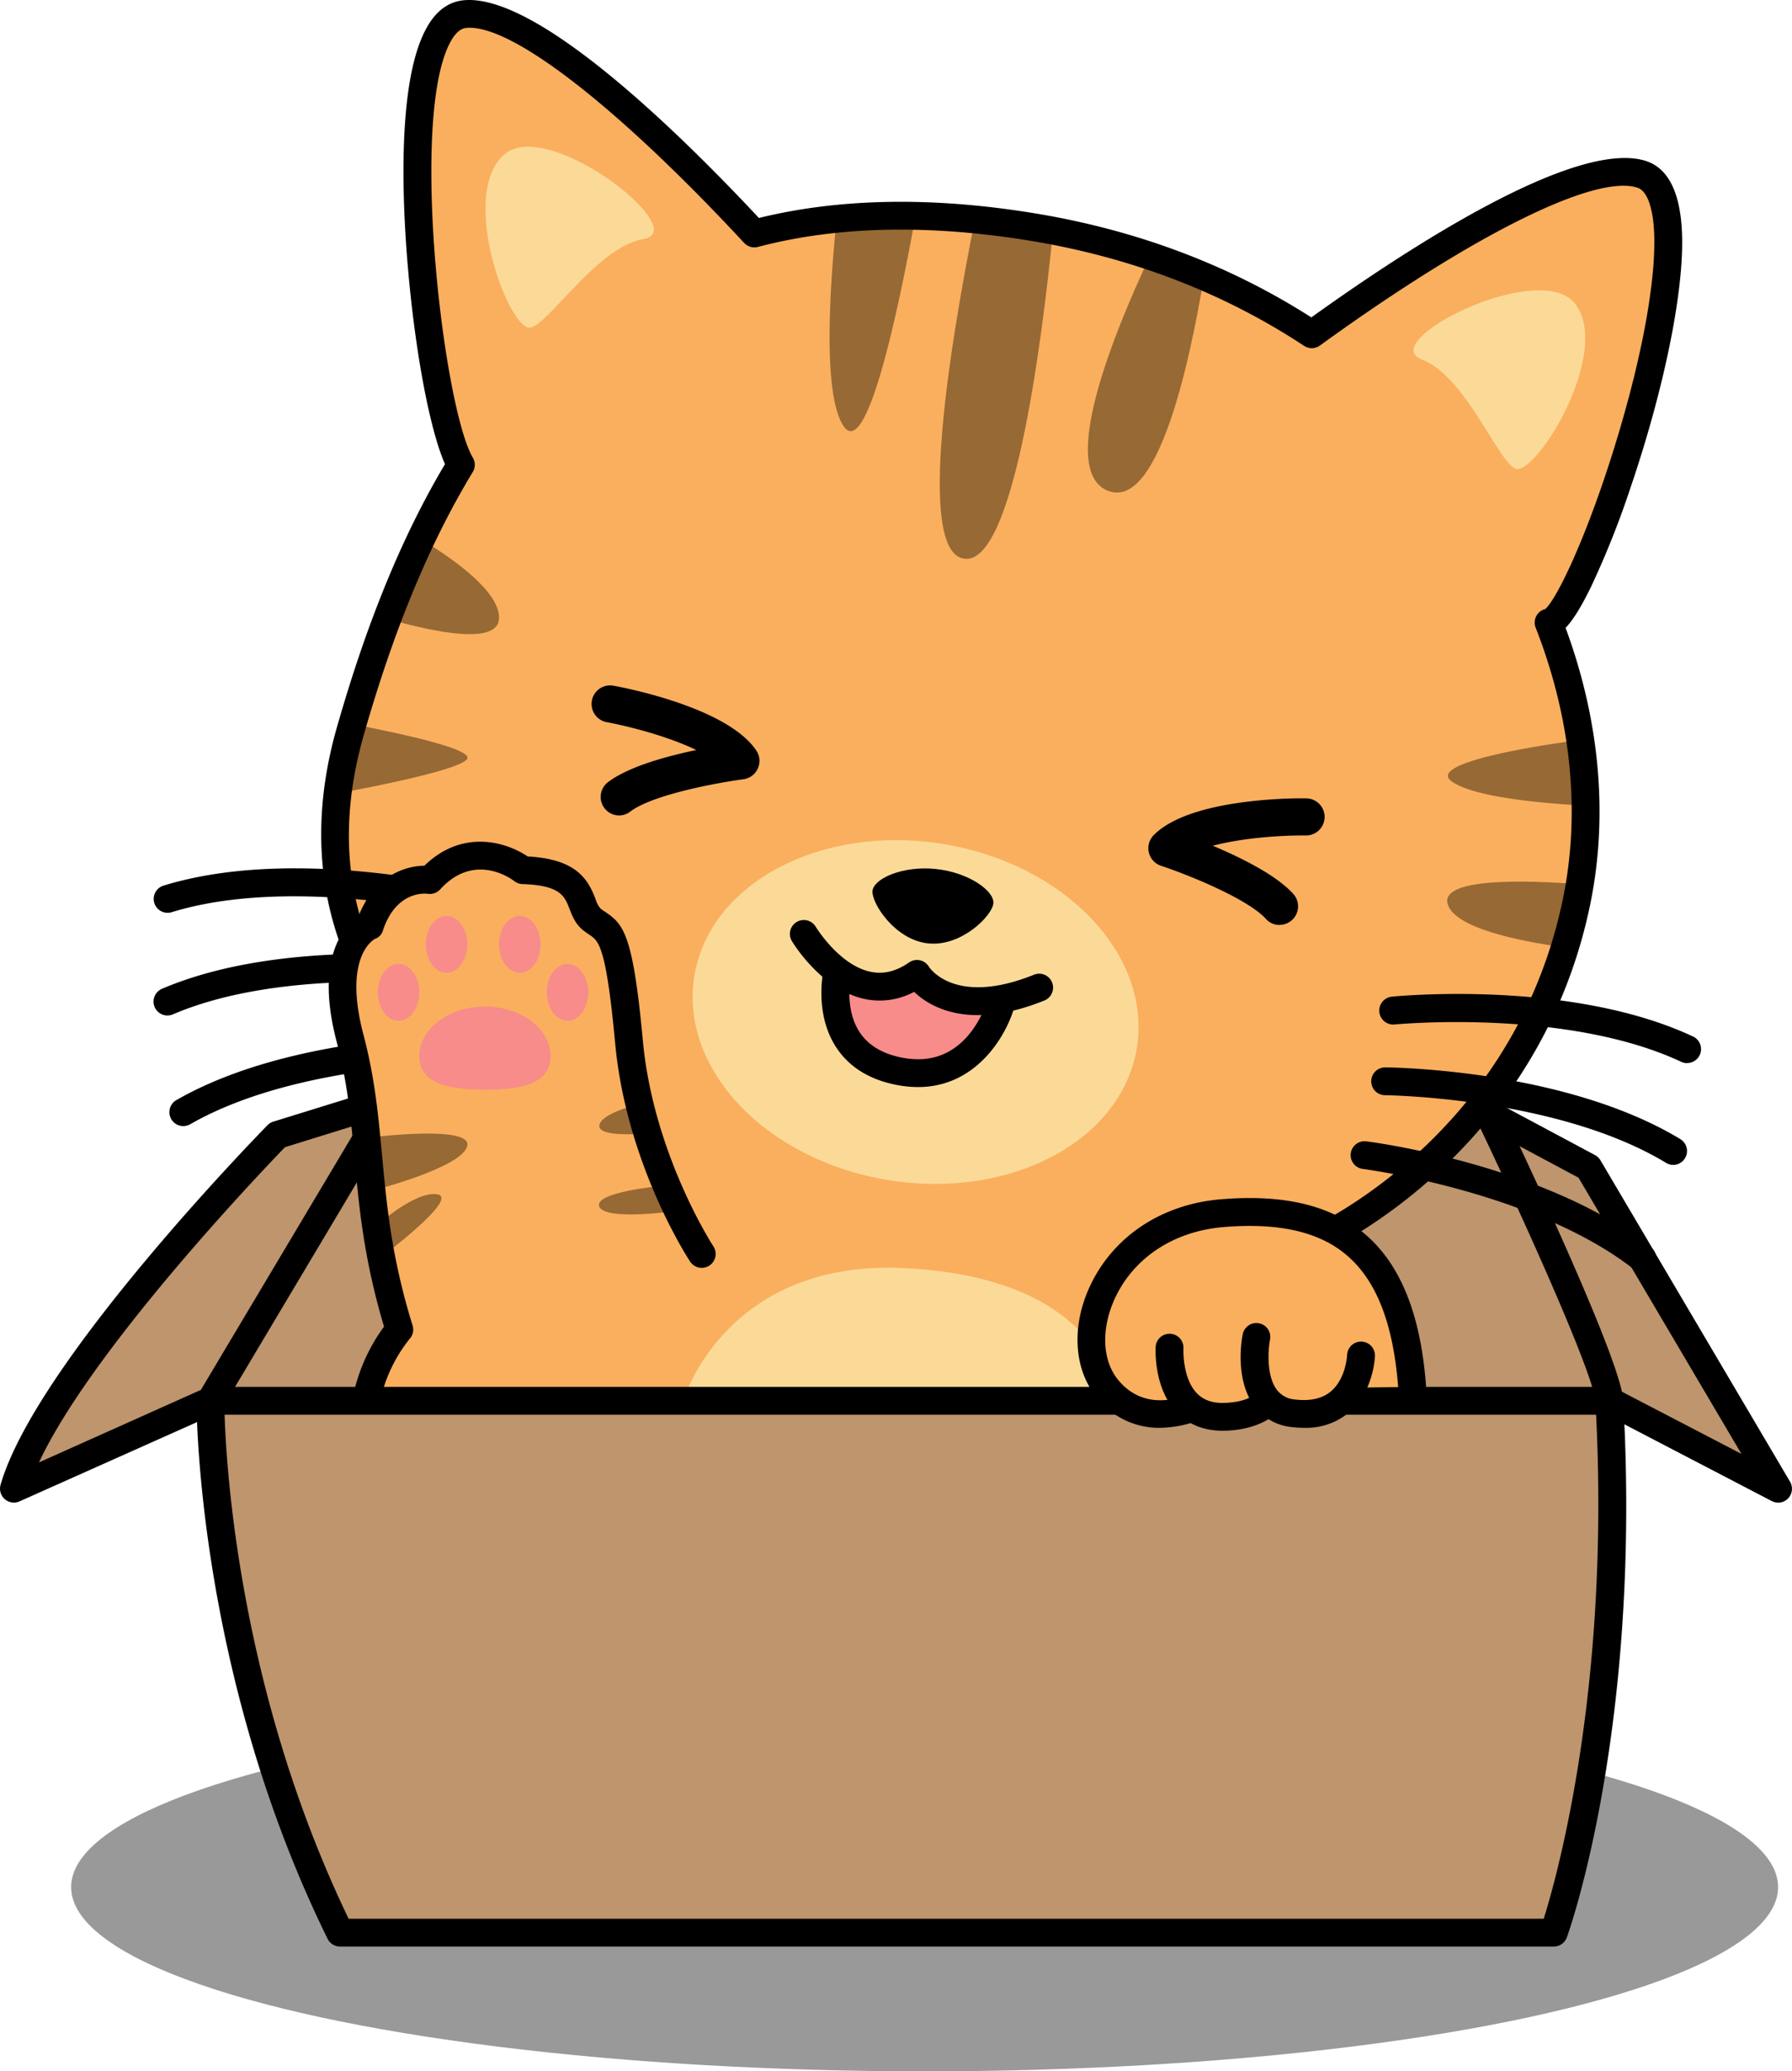 <svg id="Layer_1" data-name="Layer 1" xmlns="http://www.w3.org/2000/svg" viewBox="0 0 579.88 670.22"><defs><style>.cls-1{opacity:0.4;}.cls-2{fill:#be956d;}.cls-3{fill:#faaf5e;}.cls-4{fill:#976934;}.cls-5{fill:#fbda98;}.cls-6{fill:#f78c8b;}</style></defs><ellipse class="cls-1" cx="299.2" cy="610.61" rx="276.18" ry="59.61"/><path class="cls-2" d="M126.08,356l355.77,4.49,39.87,77.81-1,15L365.88,523.58l-261.12-12L68.1,453.25S82.31,372.45,126.08,356Z"/><path d="M365.88,528.08h-.21l-261.12-12A4.49,4.49,0,0,1,101,514L64.29,455.65a4.51,4.51,0,0,1-.63-3.18c.6-3.4,15.19-83.53,60.84-100.69a4.37,4.37,0,0,1,1.64-.29L481.91,356a4.51,4.51,0,0,1,3.95,2.45l39.86,77.81a4.52,4.52,0,0,1,.49,2.34l-1,15a4.51,4.51,0,0,1-2.63,3.81L367.74,527.68A4.45,4.45,0,0,1,365.88,528.08ZM107.32,507.23,365,519l151.44-68.77.71-11-38.07-74.3L126.9,360.5C90,375.22,75.15,441,72.85,452.36Z"/><path class="cls-3" d="M433,474.8s15.26-102.73-46.74-115.48S118.09,323.56,136.41,465.87c0,0,104.62,23.72,165.7,22.33S433,474.8,433,474.8Z"/><path d="M296.78,492.76c-61.44,0-160.37-22.27-161.36-22.5a4.5,4.5,0,0,1-3.47-3.81c-4.13-32.06,2.6-58.34,20-78.1,31.39-35.7,92.17-43.19,137.62-43.19a516,516,0,0,1,97.61,9.75c27.37,5.63,44.72,28.55,50.16,66.29a208.68,208.68,0,0,1,.12,54.27,4.49,4.49,0,0,1-3.68,3.77c-.71.12-70.83,12.07-131.54,13.46C300.44,492.74,298.62,492.76,296.78,492.76ZM140.51,462.17c17.2,3.75,101.92,21.59,156.27,21.59,1.77,0,3.52,0,5.23-.06,52.58-1.2,112.39-10.43,126.92-12.79,1.85-17.11,7.59-96.66-43.58-107.18a505.19,505.19,0,0,0-95.8-9.57c-43.6,0-101.69,7-130.86,40.13C143.64,411.4,137.54,434.22,140.51,462.17Z"/><path class="cls-2" d="M68.1,453.25l58-97.26L89.79,367.21S15.72,442.78,4.5,481.68Z"/><path d="M4.5,486.19a4.51,4.51,0,0,1-4.32-5.75c11.4-39.54,83.34-113.26,86.4-116.38a4.49,4.49,0,0,1,1.89-1.15l36.28-11.22a4.5,4.5,0,0,1,5.2,6.6L72,455.56a4.49,4.49,0,0,1-2,1.8L6.34,485.79A4.42,4.42,0,0,1,4.5,486.19Zm87.72-115c-7.26,7.51-62.39,65.16-79.61,102L65,449.73l51.26-86Z"/><path class="cls-2" d="M520.76,453.25l54.62,28.43L514,377.69l-32.17-17.21S520.18,440.63,520.76,453.25Z"/><path d="M575.37,486.19a4.52,4.52,0,0,1-2.07-.51l-54.62-28.44a4.52,4.52,0,0,1-2.42-3.78c-.39-8.53-23.8-60.37-38.47-91a4.5,4.5,0,0,1,6.18-5.91l32.18,17.21a4.55,4.55,0,0,1,1.75,1.68l61.35,104a4.51,4.51,0,0,1-3.88,6.79Zm-50.53-35.88,38.68,20.13-52.73-89.38-19.05-10.19C502,392.8,521.74,436,524.84,450.31Z"/><path class="cls-3" d="M215.33,389.66s-134-40.87-102-153c9.3-32.59,20.89-61.75,35.78-86.27C137.81,131.05,123.54,7.43,150.37,4.58c23.14-2.46,74.89,50.68,93.74,71,25.31-6.67,54.78-7.78,89.32-2.2,35.22,5.69,65.68,18.07,91.05,34.81,21.71-15.73,84.17-58.86,106.67-51.81,27.43,8.58-17.76,142.41-29.94,145.13l-.09-.1c11.81,30.15,15.06,61.89,8.9,91.05C491.56,379.85,408,417.22,384.87,411.8"/><path class="cls-4" d="M333.43,73.35q-9.21-1.48-17.94-2.34c-7.85,39.13-19.22,107.39-3.55,109.77s24.85-66.46,28.82-106.13C338.34,74.19,335.9,73.75,333.43,73.35Z"/><path class="cls-4" d="M511.32,239.44c-21.62,2.82-48.49,8.12-41.72,13.26s28.32,7.16,43.44,8A159.75,159.75,0,0,0,511.32,239.44Z"/><path class="cls-4" d="M511.19,286.11c-17.22-1.33-45.75-2.24-42.65,6.67,2.59,7.46,22.17,11.62,37.8,13.79,1.41-4.57,2.66-9.27,3.68-14.14C510.47,290.34,510.85,288.23,511.19,286.11Z"/><path class="cls-4" d="M136.18,174.46q-5.85,12.31-10.9,25.76c15.42,4.41,35.86,8.59,36.2-.11C161.8,191.7,147.58,181.37,136.18,174.46Z"/><path class="cls-4" d="M151.21,245.47c1.56-3.18-22.12-8.27-37.21-11.16-.22.77-.45,1.54-.68,2.32a131.53,131.53,0,0,0-4.11,20.1C124,254,149.6,248.76,151.21,245.47Z"/><path class="cls-4" d="M372.12,82.83c-12.15,25.88-29.8,69.66-13.52,76,15.72,6.06,26-39.15,31-69.31C384,87.06,378.13,84.83,372.12,82.83Z"/><path class="cls-4" d="M296.27,69.83a209.6,209.6,0,0,0-25.53,1c-2.54,24.79-4.3,57.12,2.2,67C280.33,149,290.44,101.9,296.27,69.83Z"/><path d="M390,416.82a27.26,27.26,0,0,1-6.17-.64,4.5,4.5,0,0,1,2.06-8.76c8.55,2,28.6-3.2,50.37-17,20.91-13.28,57.71-43.78,69.35-98.89,5.95-28.17,2.95-58.76-8.69-88.47a4.52,4.52,0,0,1,3.12-6c3.63-3.17,13.05-22.34,22.33-52.21,9.82-31.65,14.5-59.32,12.51-74-.56-4.07-1.89-9.14-5.08-10.14C516,56.33,476.66,75.93,427.12,111.8a4.5,4.5,0,0,1-5.12.11c-26.25-17.31-56.29-28.79-89.28-34.12-32.7-5.28-62.13-4.57-87.47,2.11a4.5,4.5,0,0,1-4.44-1.29c-41.24-44.42-75.72-71.07-90-69.56-2,.21-3.76,1.94-5.39,5.16C132.58,39.67,143.58,132,153,148.09a4.51,4.51,0,0,1,0,4.61c-13.95,23-25.5,50.82-35.3,85.17-12.71,44.55-.14,82.8,37.34,113.7,28.47,23.46,61.33,33.69,61.66,33.79A4.5,4.5,0,0,1,214,394c-1.4-.43-34.7-10.76-64.55-35.29C109.38,325.75,95.38,283.11,109,235.4c9.72-34.08,21.17-62,35-85.23-4.88-10.91-9.71-36.45-12.07-64.39-1.75-20.71-3.36-58.07,5.52-75.63C140.51,4,144.71.65,149.89.1c23.44-2.5,69.25,42.15,95.69,70.43,26-6.38,55.74-6.93,88.57-1.62,33.17,5.35,63.5,16.72,90.19,33.79C456.11,79.9,509.9,45,532.5,52.05,541,54.72,545,65,544.25,82.49c-.78,18.83-7,47.09-16.73,75.61a289.81,289.81,0,0,1-12.63,31.69c-3.51,7.2-6.14,11.16-8.28,13.36,11.19,30.29,13.9,61.4,7.82,90.21C502.11,351.69,463.2,384,441.1,398,422.55,409.77,403.08,416.82,390,416.82Z"/><path d="M150.32,296.31a5,5,0,0,1-1.07-.13c-.54-.14-54.38-13.05-93.53-1.07a4.5,4.5,0,1,1-2.63-8.6c41.54-12.72,96,.36,98.3.92a4.51,4.51,0,0,1-1.07,8.88Z"/><path d="M54.19,328.58a4.5,4.5,0,0,1-1.77-8.64c40-17.08,95.5-9.88,97.84-9.56a4.5,4.5,0,1,1-1.19,8.92c-.55-.08-55.46-7.18-93.11,8.91A4.46,4.46,0,0,1,54.19,328.58Z"/><path d="M59.21,364.36A4.5,4.5,0,0,1,57,356c37.66-21.66,93.67-21.05,96-21a4.5,4.5,0,1,1-.14,9c-.55,0-55.92-.59-91.41,19.83A4.51,4.51,0,0,1,59.21,364.36Z"/><path class="cls-5" d="M491.41,151.75c-5.44,1.11-16.2-29.64-31.32-35.43s38.24-32.79,49.63-18S499.52,150.09,491.41,151.75Z"/><path class="cls-5" d="M170.62,105.92c5.12,2.16,21.7-25.89,37.67-28.59S177.23,37.67,163.15,50,163,102.7,170.62,105.92Z"/><path d="M545.94,344a4.42,4.42,0,0,1-1.9-.43c-37.08-17.36-92.2-12.13-92.75-12.08a4.5,4.5,0,1,1-.89-9c2.35-.23,58.11-5.53,97.45,12.89a4.5,4.5,0,0,1-1.91,8.58Z"/><path d="M541.48,376.93a4.49,4.49,0,0,1-2.33-.65c-35-21.22-90.38-21.9-90.93-21.9a4.5,4.5,0,0,1,0-9h0c2.36,0,58.37.69,95.52,23.2a4.5,4.5,0,0,1-2.33,8.35Z"/><path d="M531.48,411.65a4.48,4.48,0,0,1-2.76-.95c-32.27-25.19-87.17-32.4-87.72-32.47a4.5,4.5,0,0,1,1.13-8.93c2.35.3,57.88,7.57,92.13,34.31a4.5,4.5,0,0,1-2.78,8Z"/><path class="cls-3" d="M227.13,405.73s-20-30.38-23.54-68.61-6.73-35.39-12-39.64-.7-15.22-22.29-15.93c0,0-15.93-12.38-30.09,3.19,0,0-13.8-2.12-19.46,14.86,0,0-14.52,5.67-6.37,36.46s3.53,54.15,15.92,94.15a53.17,53.17,0,0,0-10.48,44.59"/><path class="cls-4" d="M119.27,368.11s33.55-4.33,31.94,2.67-30.27,14.33-30.27,14.33Z"/><path class="cls-4" d="M122.24,396.27s12.36-11.12,19.36-9.81-17.52,19.73-17.52,19.73"/><path class="cls-4" d="M204.94,357.78s-11,2.82-11,6.58,14.41,2.42,14.41,2.42Z"/><path class="cls-4" d="M213.6,383.78s-21.66,2-19.66,6.68,25.33,1.32,25.33,1.32Z"/><path d="M118.77,479.31a4.5,4.5,0,0,1-4.39-3.56,57.74,57.74,0,0,1,9.89-46.5c-6.51-21.78-8.06-38.43-9.55-54.54-1.16-12.53-2.26-24.37-5.74-37.5-7.28-27.54,2.52-37.62,7-40.67,5-13,15-16.37,21.35-16.42,12.31-12,26.46-7.69,33.42-3,15.65.86,19.43,7.22,21.93,13.7a8.47,8.47,0,0,0,1.64,3.15c.49.39,1,.74,1.54,1.1,6,4,9,7.45,12.16,41.64,3.4,36.68,22.62,66.26,22.82,66.55a4.5,4.5,0,0,1-7.52,4.95c-.84-1.28-20.66-31.78-24.26-70.67-2.91-31.45-5.37-33.09-8.21-35-.64-.43-1.36-.91-2.16-1.55-2.5-2-3.51-4.62-4.41-6.93-1.57-4.08-2.94-7.61-15.22-8a4.52,4.52,0,0,1-2.62-.94c-1.28-1-13.07-9.36-24,2.66a4.5,4.5,0,0,1-4,1.42c-1-.13-10.26-.94-14.52,11.84a4,4,0,0,1-2.56,2.74c-.8.43-10.33,6.17-3.72,31.14,3.66,13.86,4.79,26,6,39,1.51,16.21,3.06,33,9.88,55a4.48,4.48,0,0,1-1,4.34,48.28,48.28,0,0,0-9.42,40.64,4.5,4.5,0,0,1-3.46,5.34A4.4,4.4,0,0,1,118.77,479.31Z"/><ellipse class="cls-6" cx="183.65" cy="321.09" rx="6.72" ry="9.2"/><ellipse class="cls-6" cx="168.2" cy="305.56" rx="6.72" ry="9.2"/><ellipse class="cls-6" cx="144.49" cy="305.56" rx="6.72" ry="9.2"/><ellipse class="cls-5" cx="296.28" cy="327.45" rx="55.09" ry="72.53" transform="translate(-74.37 567.51) rotate(-80.79)"/><ellipse class="cls-6" cx="128.97" cy="321.09" rx="6.72" ry="9.2"/><path class="cls-6" d="M135.69,341.79c0,8.9,9.51,10.8,21.24,10.8s21.24-1.9,21.24-10.8-9.51-16.1-21.24-16.1S135.69,332.9,135.69,341.79Z"/><path class="cls-6" d="M270.92,314.77s-6.08,26.58,19.8,31.81,33.19-22.08,33.19-22.08S286.78,307.5,270.92,314.77Z"/><path d="M297.08,351.74h0a36.67,36.67,0,0,1-7.25-.75c-8.72-1.76-15.23-5.88-19.33-12.24-7.07-10.94-4.1-24.41-4-25a4.52,4.52,0,0,1,2.51-3.09A28.74,28.74,0,0,1,281,308.46c18.51,0,43.75,11.46,44.82,11.94a4.51,4.51,0,0,1,2.47,5.26C325.84,334.68,316.22,351.74,297.08,351.74ZM275,318.11c-.35,3.51-.44,10.33,3.13,15.81,2.74,4.21,7.29,7,13.52,8.25a27.87,27.87,0,0,0,5.47.57c12.52,0,18.69-10.14,21.15-15.78-7.52-3.09-24.64-9.5-37.26-9.5A24.62,24.62,0,0,0,275,318.11Z"/><path class="cls-5" d="M260.07,301.13s16.14,27.25,36.66,13c0,0,9.78,16.37,39.38,4.5"/><path d="M316.42,328.46c-10.71,0-17.23-4.29-20.62-7.53a23.46,23.46,0,0,1-16.12,2.28c-14-3.06-23.1-18.15-23.48-18.79a4.5,4.5,0,0,1,7.74-4.59h0c.08.12,7.51,12.39,17.68,14.59,4.22.91,8.33-.07,12.54-3a4.5,4.5,0,0,1,6.43,1.39c.31.47,8.54,12.78,33.85,2.64a4.5,4.5,0,1,1,3.34,8.35C329.31,327.2,322.25,328.46,316.42,328.46Z"/><path class="cls-5" d="M221.85,451.25S236,407.6,292.33,410.31s66,31.3,69.11,41.3"/><path class="cls-2" d="M68.1,453.25s-.75,85.3,41.9,172.09H502.8s23.94-66.59,18-172.09Z"/><path d="M502.8,629.84H110a4.49,4.49,0,0,1-4-2.52C63.33,540.58,63.59,454.08,63.6,453.21a4.5,4.5,0,0,1,4.5-4.46H520.76a4.51,4.51,0,0,1,4.49,4.25c6,105.2-17.22,171.11-18.22,173.86A4.49,4.49,0,0,1,502.8,629.84Zm-390-9H499.54c4.33-13.79,21.34-74.45,16.95-163.09H72.68C73.25,476.09,77.75,548.06,112.81,620.84Z"/><path class="cls-3" d="M399.13,449.44,393,452s-21,14-34.65-2.8.28-53.65,37.16-56.72,58.12,11.58,61.48,56.28"/><path d="M375.42,462a25.6,25.6,0,0,1-20.57-9.89c-7.07-8.66-8.15-21.87-2.81-34.45,7.17-16.89,23.28-28,43.09-29.61,20.47-1.7,35.68,2,46.53,11.23,11.58,9.88,18.06,26,19.8,49.2a4.5,4.5,0,0,1-9,.67c-1.55-20.71-7-34.78-16.67-43-8.93-7.62-22-10.59-39.94-9.1-16.43,1.37-29.72,10.4-35.56,24.16-4,9.5-3.45,19.17,1.5,25.24,11,13.44,27.95,2.37,28.67,1.89a4.66,4.66,0,0,1,.76-.41l6.15-2.56a4.5,4.5,0,1,1,3.46,8.31L395.1,456A38.11,38.11,0,0,1,375.42,462Z"/><path class="cls-3" d="M378.46,436.08s-1.4,22.91,17.88,22.35S415.9,442.51,416.18,440"/><path d="M395.64,462.94c-6.06,0-11-2-14.79-5.84-7.61-7.86-6.92-20.75-6.89-21.3a4.5,4.5,0,0,1,9,.54c0,.18-.44,9.56,4.39,14.52,2.13,2.18,5,3.19,8.87,3.08,12.79-.38,14.94-8.08,15.44-13.84,0-.24,0-.45.06-.61a4.5,4.5,0,1,1,8.94,1l0,.39c-1.63,18.63-15.83,21.81-24.15,22.05Z"/><path class="cls-3" d="M440.44,438.62s-.65,21.21-21.85,18.7c-16.47-2-12.07-24.57-12.07-24.57"/><path d="M422,462a33.4,33.4,0,0,1-3.93-.24,17.22,17.22,0,0,1-12.27-6.9c-6.26-8.59-4-21.54-3.68-23a4.5,4.5,0,1,1,8.83,1.72c-.55,2.88-1.23,11.38,2.14,16a8.14,8.14,0,0,0,6,3.26c4.94.58,8.85-.31,11.62-2.67,4.85-4.14,5.2-11.65,5.21-11.72a4.5,4.5,0,0,1,9,.3c0,.46-.44,11.44-8.29,18.2A21.72,21.72,0,0,1,422,462Z"/><path d="M200.38,263.86a6,6,0,0,1-3.62-10.79c6.6-5,18.88-8.36,28.55-10.39-8.66-4.2-20.8-7.48-28.95-9a6,6,0,1,1,2.15-11.81c3.75.68,36.93,7.07,46.24,21a6,6,0,0,1-4.22,9.28c-7.65,1-29.12,4.83-36.54,10.43A6,6,0,0,1,200.38,263.86Z"/><path d="M414.06,299.3a5.94,5.94,0,0,1-4.45-2c-5.54-6.14-23.74-13.78-33.91-17.16a6,6,0,0,1-2.38-9.9c11.78-12,45.58-12,49.38-11.91a6,6,0,1,1-.13,12c-8.28-.08-20.83.84-30.12,3.33,9.11,3.82,20.53,9.47,26.07,15.6a6,6,0,0,1-4.46,10Z"/><path d="M321.45,292.32c-.42,4-10.32,14.06-21.11,12.93s-18.38-13.07-18-17,9.71-8.2,20.5-7.07S321.86,288.37,321.45,292.32Z"/></svg>